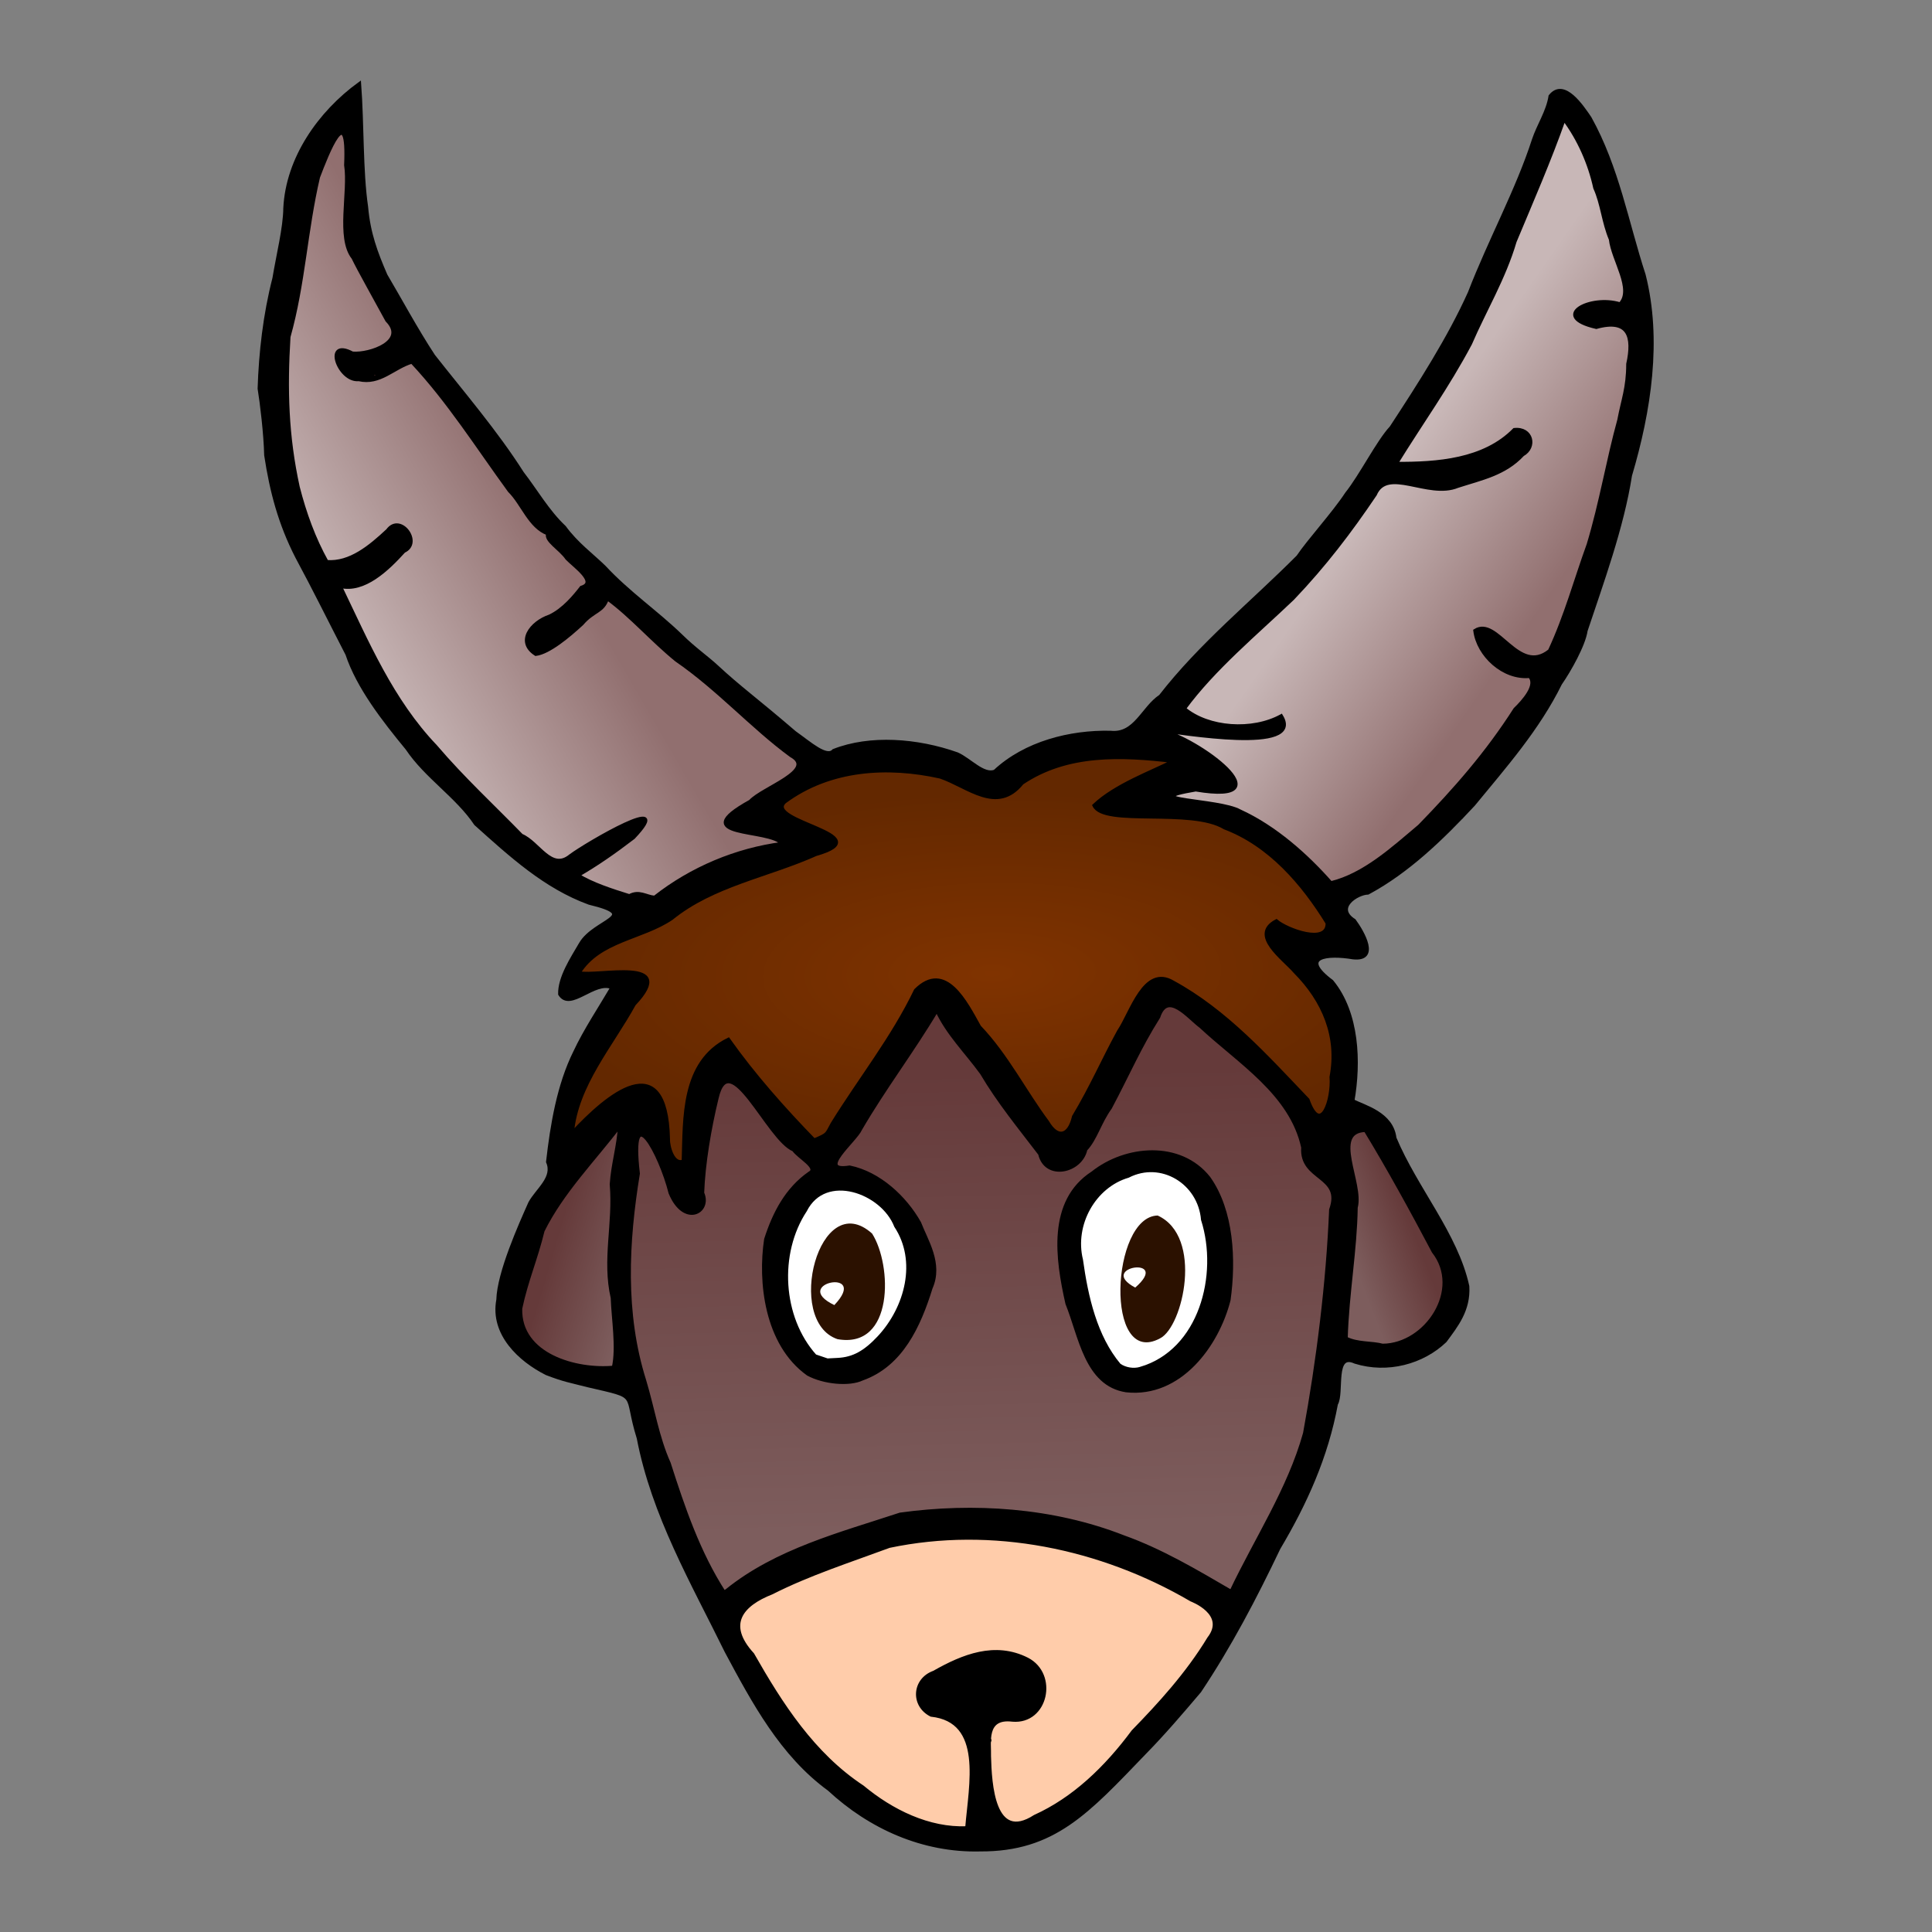 <?xml version="1.0" encoding="UTF-8" standalone="no"?>
<!-- Created with Inkscape (http://www.inkscape.org/) -->
<svg xmlns:dc="http://purl.org/dc/elements/1.1/" xmlns:cc="http://creativecommons.org/ns#" xmlns:rdf="http://www.w3.org/1999/02/22-rdf-syntax-ns#" xmlns:svg="http://www.w3.org/2000/svg" xmlns="http://www.w3.org/2000/svg" xmlns:xlink="http://www.w3.org/1999/xlink" xmlns:sodipodi="http://sodipodi.sourceforge.net/DTD/sodipodi-0.dtd" xmlns:inkscape="http://www.inkscape.org/namespaces/inkscape" width="240" height="240" viewBox="0 0 240 240" id="svg2" version="1.1" inkscape:version="0.91 r13725" sodipodi:docname="yak-front.svg" inkscape:export-filename="/usr/src/G1/yaxim/asset-graphics/yak-grass.png" inkscape:export-xdpi="100.07505" inkscape:export-ydpi="100.07505">
  <rect x="0" y="0" width="240" height="240" fill="#808080" stroke="none"/>
  <defs id="defs4">
    <linearGradient inkscape:collect="always" id="hair-3">
      <stop style="stop-color:#803300;stop-opacity:1;" offset="0" id="stop4211"/>
      <stop style="stop-color:#632800;stop-opacity:1" offset="1" id="stop4213"/>
    </linearGradient>
    <linearGradient inkscape:collect="always" id="face-4">
      <stop style="stop-color:#7d5d5d;stop-opacity:1" offset="0" id="stop4187"/>
      <stop style="stop-color:#653a3a;stop-opacity:1" offset="1" id="stop4189"/>
    </linearGradient>
    <linearGradient id="horn-6-7" inkscape:collect="always">
      <stop id="stop4173" offset="0" style="stop-color:#c8b7b7;stop-opacity:1;"/>
      <stop id="stop4175" offset="1" style="stop-color:#916f6f;stop-opacity:1"/>
    </linearGradient>
    <linearGradient inkscape:collect="always" xlink:href="#horn-6-7" id="linearGradient4169" x1="163.93" y1="136.618" x2="221.336" y2="103.283" gradientUnits="userSpaceOnUse" gradientTransform="matrix(0.431,0,0,0.432,-32.505,816.951)"/>
    <linearGradient inkscape:collect="always" xlink:href="#horn-6-7" id="linearGradient4183" x1="485.889" y1="130.257" x2="531.947" y2="162.582" gradientUnits="userSpaceOnUse" gradientTransform="matrix(0.431,0,0,0.432,-32.505,816.951)"/>
    <linearGradient inkscape:collect="always" xlink:href="#face-4" id="linearGradient4191" x1="374.636" y1="428.837" x2="371.533" y2="297.517" gradientUnits="userSpaceOnUse" gradientTransform="matrix(0.431,0,0,0.432,-32.505,816.951)"/>
    <linearGradient inkscape:collect="always" xlink:href="#face-4" id="linearGradient4199" x1="476.27" y1="351.554" x2="494.491" y2="344.483" gradientUnits="userSpaceOnUse" gradientTransform="matrix(0.431,0,0,0.432,-32.505,816.951)"/>
    <linearGradient inkscape:collect="always" xlink:href="#face-4" id="linearGradient4207" x1="267.554" y1="363.71" x2="243.702" y2="356.639" gradientUnits="userSpaceOnUse" gradientTransform="matrix(0.431,0,0,0.432,-32.505,816.951)"/>
    <radialGradient inkscape:collect="always" xlink:href="#hair-3" id="radialGradient4217" cx="374.306" cy="290.831" fx="374.306" fy="290.831" r="110.277" gradientTransform="matrix(0.516,-0.009,0.003,0.204,-65.93,877.321)" gradientUnits="userSpaceOnUse"/>
  </defs>
  <sodipodi:namedview id="base" pagecolor="#494745" bordercolor="#666666" borderopacity="1.0" inkscape:pageopacity="0" inkscape:pageshadow="2" inkscape:zoom="2.8284271" inkscape:cx="0.1986209" inkscape:cy="100.08223" inkscape:document-units="px" inkscape:current-layer="layer1" showgrid="true" inkscape:window-width="1920" inkscape:window-height="1029" inkscape:window-x="0" inkscape:window-y="0" inkscape:window-maximized="1" units="px" showguides="false">
    <inkscape:grid type="xygrid" id="grid5353" originx="20" originy="20" spacingx="10" spacingy="10"/>
  </sodipodi:namedview>
  <g inkscape:label="Layer 1" inkscape:groupmode="layer" id="layer1" transform="translate(0,-812.362)">
    <g id="g4262" transform="translate(-4.836,0)">
      <path sodipodi:nodetypes="ccccccccccccccccccccccccccccccccccccccccccccccccccccccccccccccc" inkscape:connector-curvature="0" id="path4272" d="m 126.583,1042.139 c -7.09,0.177 -13.67,-2.785 -18.758,-7.51 -5.884,-4.284 -9.381,-10.825 -12.75,-17.11 -4.208,-8.578 -9.094,-16.957 -10.927,-26.519 -1.804,-5.767 0.332,-4.983 -6.287,-6.524 -2.354,-0.602 -2.933,-0.656 -5.128,-1.498 -3.308,-1.661 -6.821,-4.903 -6.027,-9.146 0.081,-3.34 2.748,-9.295 3.975,-12.044 0.915,-1.657 3.059,-3.121 2.202,-5.092 0.529,-4.645 1.345,-9.541 3.378,-13.641 1.236,-2.656 3.147,-5.531 4.61,-8.021 -2.196,-0.966 -5.21,2.932 -6.487,0.822 -0.054,-2.053 1.505,-4.41 2.594,-6.274 1.739,-2.949 7.684,-3.446 1.048,-5.048 -5.486,-2 -9.772,-5.953 -14.096,-9.826 -2.304,-3.443 -6.155,-5.841 -8.525,-9.377 -2.885,-3.507 -6.066,-7.574 -7.448,-11.716 -2.096,-4.055 -4.085,-8.102 -6.226,-12.065 -2.121,-4.133 -3.184,-8.158 -3.862,-12.646 -0.062,-2.655 -0.533,-6.548 -0.816,-8.271 0.146,-4.442 0.668,-9.143 1.838,-13.695 0.496,-2.988 1.323,-6.245 1.353,-8.707 0.302,-6.212 4.301,-11.879 9.239,-15.468 0.38,5.044 0.215,10.871 0.867,15.306 0.285,3.271 1.176,5.658 2.405,8.496 1.69,2.851 3.808,6.792 5.93,10.011 3.585,4.564 7.808,9.479 11.028,14.557 1.598,2.043 3.158,4.777 5.235,6.721 1.494,2.053 3.399,3.436 4.942,4.938 2.984,3.217 6.505,5.613 9.542,8.549 1.607,1.592 3.27,2.742 4.457,3.851 2.858,2.653 4.761,3.967 9.666,8.18 1.893,1.339 3.966,3.228 4.839,2.245 4.516,-1.786 10.391,-1.343 15.347,0.415 1.557,0.691 3.273,2.717 4.687,2.148 3.764,-3.514 9.334,-4.943 14.378,-4.826 3.059,0.331 3.997,-3.055 6.184,-4.5 5.018,-6.463 11.408,-11.624 17.091,-17.332 1.362,-2.024 4.402,-5.335 6.048,-7.837 1.812,-2.274 3.88,-6.44 5.53,-8.214 3.553,-5.416 7.225,-11.151 9.739,-16.748 2.535,-6.567 5.913,-12.689 7.948,-18.977 0.59,-1.789 1.775,-3.521 2.069,-5.442 1.692,-2.131 3.957,1.312 4.915,2.714 3.448,6.213 4.587,12.964 6.72,19.503 2.042,8.062 0.683,16.885 -1.696,24.903 -1.007,6.467 -3.553,13.376 -5.511,19.269 -0.268,1.806 -2.054,4.971 -3.183,6.59 -2.772,5.622 -6.873,10.262 -10.776,15.014 -3.912,4.204 -8.169,8.324 -13.115,10.98 -1.368,0.032 -4.203,1.858 -1.706,3.44 1.082,1.478 3.067,4.952 -0.14,4.604 -3.224,-0.544 -6.795,-0.151 -2.643,2.962 3.232,3.917 3.429,10.067 2.594,14.832 1.44,0.742 4.864,1.575 5.219,4.625 2.636,6.3 7.647,11.962 9.053,18.41 0.179,2.944 -1.39,4.878 -2.792,6.783 -2.794,2.675 -7.151,3.873 -11.173,2.62 -2.785,-1.283 -1.521,3.809 -2.36,5.224 -1.208,6.552 -3.814,12.306 -7.14,17.908 -2.942,6.163 -6.028,12.068 -9.821,17.747 -2.216,2.613 -4.443,5.226 -6.852,7.682 -7.051,7.324 -11.248,12.073 -20.423,12.025 z" style="fill:#000000;fill-opacity:1;stroke:#000000;stroke-width:0.431;stroke-miterlimit:4;stroke-dasharray:none;stroke-opacity:1"/>
      <path sodipodi:nodetypes="ccccccccccccccc" inkscape:connector-curvature="0" id="path4270" d="m 124.948,1039.439 c 0.452,-5.431 2.235,-13.306 -4.439,-14.038 -2.363,-1.187 -2.19,-4.376 0.353,-5.286 3.618,-2.058 7.582,-3.645 11.572,-1.634 3.678,1.892 2.402,7.901 -1.823,7.541 -3.546,-0.438 -2.818,2.886 -2.882,4.513 0.093,3.407 0.47,10.835 5.665,7.481 4.833,-2.188 8.82,-6.011 12.196,-10.561 3.256,-3.343 6.738,-7.138 9.415,-11.553 2.402,-3.102 -2.184,-4.806 -2.184,-4.806 -11.227,-6.569 -24.748,-9.353 -37.526,-6.663 -4.897,1.814 -9.969,3.436 -14.596,5.785 -3.736,1.467 -5.813,3.911 -2.377,7.658 3.544,6.23 7.528,12.432 13.657,16.472 3.599,2.993 8.228,5.294 12.97,5.091 z" style="fill:#ffccaa;fill-opacity:1;stroke:#000000;stroke-width:0.431;stroke-opacity:1"/>
      <path inkscape:connector-curvature="0" id="path4268" d="m 127.779,1028.554 c -0.331,-0.863 -0.247,0.764 0,0 z" style="fill:#ff8080;fill-opacity:1;stroke:#000000;stroke-width:0.431;stroke-opacity:1"/>
      <path inkscape:connector-curvature="0" id="path4266" d="m 95.11,1009.964 c 6.192,-5.004 14.119,-7.032 21.553,-9.487 9.089,-1.253 18.936,-0.633 27.725,2.811 4.745,1.695 9.06,4.272 13.386,6.79 3.131,-6.598 7.199,-12.698 9.144,-19.664 1.679,-9.128 2.87,-18.798 3.242,-27.779 1.537,-4.322 -3.755,-3.66 -3.47,-7.731 -1.45,-6.717 -7.969,-10.618 -12.685,-15.028 -1.558,-1.154 -4.15,-4.494 -5.25,-1.182 -2.4,3.806 -3.79,7.115 -6.007,11.281 -1.305,1.788 -1.819,3.892 -3.051,5.178 -0.599,2.779 -4.946,3.738 -5.685,0.547 -2.492,-3.266 -5.108,-6.447 -7.224,-10.03 -1.902,-2.623 -4.22,-4.876 -5.576,-7.809 -3.008,5.057 -6.554,9.703 -9.491,14.757 -0.602,1.42 -5.628,5.426 -1.341,4.742 3.667,0.752 6.895,3.762 8.671,6.925 0.817,2.158 2.761,5.042 1.424,8.053 -1.467,4.722 -3.659,9.566 -8.526,11.301 -1.603,0.772 -4.761,0.475 -6.733,-0.586 -5.261,-3.755 -6.028,-11.552 -5.244,-16.735 1.045,-3.261 2.599,-6.25 5.441,-8.227 1.206,-0.66 -1.402,-2.006 -1.985,-2.899 -3.181,-1.269 -7.979,-13.19 -9.545,-6.402 -0.917,3.779 -1.658,8.165 -1.786,11.765 1.056,2.383 -2.268,4.183 -3.999,-0.014 -1.211,-4.84 -5.132,-12.134 -3.989,-2.394 -1.401,8.538 -1.84,17.375 0.774,25.679 1.079,3.567 1.606,7.087 3.054,10.301 1.777,5.551 3.684,11.16 6.852,16.053 l 0.322,-0.217 -8.61e-4,3e-4 z" style="fill:url(#linearGradient4191);fill-opacity:1;stroke:#000000;stroke-width:0.431;stroke-opacity:1"/>
      <path inkscape:connector-curvature="0" id="path4264" d="m 144.759,985.106 c -5.003,-0.747 -5.723,-6.8 -7.357,-10.812 -1.248,-5.519 -2.302,-12.694 3.17,-16.225 4.088,-3.257 10.851,-3.875 14.415,0.616 2.917,4.095 3.19,10.22 2.499,15.169 -1.434,5.628 -6.081,11.956 -12.726,11.253 z" style="fill:#000000;fill-opacity:1;stroke:#000000;stroke-width:0.431;stroke-opacity:1"/>
      <path inkscape:connector-curvature="0" id="path4262" d="m 146.497,982.375 c 7.497,-2.187 9.937,-11.638 7.748,-18.51 -0.391,-4.628 -5.171,-7.516 -9.276,-5.408 -4.208,1.235 -6.896,6.002 -5.815,10.413 0.633,4.558 1.747,9.535 4.722,13.072 0.742,0.518 1.777,0.679 2.621,0.434 z" style="fill:#ffffff;fill-opacity:1;stroke:#000000;stroke-width:0.431;stroke-opacity:1"/>
      <path sodipodi:nodetypes="ccc" inkscape:connector-curvature="0" id="path4260" d="m 148.646,963.359 c 5.705,2.6 3.155,13.823 0.3,15.256 -6.939,3.762 -6.102,-15.138 -0.3,-15.256 z" style="fill:#2b1100;fill-opacity:1;stroke:none;stroke-width:0.431;stroke-opacity:1"/>
      <path inkscape:connector-curvature="0" id="path4258" d="m 145.859,972.31 c 4.598,-4.008 -4.891,-2.598 0,0 z" style="fill:#ffffff;fill-opacity:1;stroke:none;stroke-width:0.431;stroke-opacity:1"/>
      <path inkscape:connector-curvature="0" id="path4256" d="m 81.054,982.227 c 0.562,-2.458 -0.062,-6.159 -0.138,-8.632 -1.094,-4.782 0.3,-9.228 -0.123,-14.117 0.162,-2.505 0.892,-4.765 1.022,-7.254 -3.121,4.121 -7.144,8.168 -9.544,13.018 -0.878,3.6 -2.021,6.12 -2.777,9.667 -0.163,5.822 6.925,7.753 11.559,7.318 z" style="fill:url(#linearGradient4207);fill-opacity:1;stroke:#000000;stroke-width:0.431;stroke-opacity:1"/>
      <path inkscape:connector-curvature="0" id="path4254" d="m 108.908,981.261 c 1.924,-0.1 3.362,-0.885 5.105,-2.741 3.478,-3.718 4.967,-9.542 2.11,-13.86 -1.666,-4.284 -8.78,-6.848 -11.255,-1.942 -3.51,5.324 -3.073,13.321 1.218,18.093 l 1.528,0.517 1.293,-0.067 z" style="fill:#ffffff;fill-opacity:1;stroke:#000000;stroke-width:0.431;stroke-opacity:1"/>
      <path inkscape:connector-curvature="0" id="path4252" d="m 108.876,978.719 c -6.609,-2.241 -2.272,-19.001 4.294,-13.121 2.501,3.914 2.753,14.368 -4.294,13.121 z" style="fill:#2b1100;fill-opacity:1;stroke:none;stroke-width:0.431;stroke-opacity:1"/>
      <path inkscape:connector-curvature="0" id="path4250" d="m 108.479,974.484 c 4.491,-4.734 -5.623,-2.7 0,0 z" style="fill:#ffffff;fill-opacity:1;stroke:none;stroke-width:0.431;stroke-opacity:1"/>
      <path inkscape:connector-curvature="0" id="path4248" d="m 176.604,979.5 c 5.463,-0.056 9.997,-6.966 6.299,-11.669 -2.658,-5.033 -5.581,-10.37 -8.445,-15.065 -4.383,0.143 -0.352,6.604 -1.176,9.594 -0.072,5.268 -1.077,10.67 -1.241,16.25 1.375,0.723 3.195,0.522 4.563,0.891 z" style="fill:url(#linearGradient4199);fill-opacity:1;stroke:#000000;stroke-width:0.431;stroke-opacity:1"/>
      <path inkscape:connector-curvature="0" id="path4246" d="m 89.731,956.607 c 0.174,-5.325 -0.18,-12.287 5.59,-15.121 3.15,4.443 6.83,8.585 10.642,12.512 1.79,-0.746 1.513,-0.694 2.266,-2.042 3.437,-5.553 7.523,-10.676 10.353,-16.573 3.695,-3.677 6.251,1.553 7.917,4.534 3.388,3.54 5.668,8.097 8.453,11.822 1.247,2.143 2.684,1.813 3.264,-0.662 2.26,-3.777 3.652,-7.057 5.588,-10.587 1.594,-2.354 3.2,-8.239 6.75,-6.107 6.559,3.575 11.613,9.233 16.744,14.602 1.625,4.572 3.13,-0.021 2.911,-2.844 0.953,-5.013 -0.929,-9.476 -4.508,-13.07 -1.393,-1.63 -5.634,-4.548 -2.311,-6.303 1.254,1.083 6.394,3.037 6.331,0.261 -3.042,-4.936 -7.154,-9.729 -12.757,-11.847 -4.155,-2.529 -14.993,-0.158 -16.212,-2.766 2.665,-2.53 7.204,-4.151 9.825,-5.499 -6.387,-0.749 -13.154,-1.071 -18.772,2.713 -3.121,3.878 -6.694,0.417 -10.16,-0.764 -6.525,-1.454 -13.708,-1.069 -19.336,3.106 -2.653,2.481 12.149,4.158 3.874,6.515 -6.03,2.699 -12.783,3.788 -17.922,7.957 -3.679,2.502 -9.002,2.699 -11.516,6.776 2.305,0.543 12.505,-2.072 6.861,3.892 -2.831,5.154 -7.162,10.017 -7.692,16.008 4.313,-4.654 11.666,-10.946 11.935,0.743 -0.036,0.944 0.61,3.294 1.881,2.745 z" style="fill:url(#radialGradient4217);fill-opacity:1;stroke:#000000;stroke-width:0.431;stroke-opacity:1"/>
      <path inkscape:connector-curvature="0" id="path4242" d="m 86.146,923.851 c 4.587,-3.611 10.154,-5.939 15.853,-6.685 -1.533,-1.948 -12.183,-0.707 -3.956,-5.254 1.537,-1.688 8.366,-3.87 5.047,-5.701 -4.79,-3.509 -9.025,-8.275 -14.231,-11.857 -3.046,-2.479 -5.578,-5.437 -8.581,-7.641 -0.573,1.687 -1.717,1.459 -3.152,3.136 -1.629,1.505 -4.095,3.578 -5.734,3.781 -2.409,-1.532 -0.59,-3.935 1.735,-4.718 1.722,-0.816 3.098,-2.501 3.926,-3.569 2.085,-0.628 -0.841,-2.63 -1.789,-3.619 -0.805,-1.193 -2.715,-2.219 -2.372,-3.073 -2.252,-0.823 -3.143,-3.715 -4.765,-5.316 -4.037,-5.535 -7.523,-11.094 -12.125,-16.014 -2.306,0.693 -3.965,2.788 -6.603,2.177 -2.498,0.263 -4.397,-5.179 -0.779,-3.249 2.145,0.19 6.889,-1.449 4.292,-4.092 -1.299,-2.404 -3.45,-6.204 -4.204,-7.772 -1.964,-2.48 -0.393,-8.172 -0.909,-11.512 0.366,-8.326 -2.3,-1.458 -3.421,1.478 -1.561,6.637 -1.821,13.261 -3.671,19.853 -0.403,6.526 -0.244,12.33 1.151,18.679 0.82,3.209 1.96,6.379 3.572,9.262 2.902,0.233 5.415,-1.888 7.559,-3.886 1.572,-2.166 4.304,1.542 2.018,2.574 -2.001,2.218 -4.955,5.077 -7.914,4.35 3.365,6.994 6.403,14.193 11.862,19.91 3.41,3.999 7.238,7.531 10.661,11.055 2.124,0.879 3.678,4.503 6.073,2.533 2.128,-1.583 13.369,-8.108 7.831,-2.272 -2.387,1.827 -4.573,3.346 -6.893,4.685 1.775,1.091 4.137,1.859 6.39,2.562 1.199,-0.661 2.022,0.078 3.129,0.195 z" style="fill:url(#linearGradient4169);fill-opacity:1;stroke:#000000;stroke-width:0.431;stroke-opacity:1"/>
      <path inkscape:connector-curvature="0" id="path4240" d="m 170.168,922.048 c 4.162,-1.028 7.672,-4.262 11.007,-7.072 4.411,-4.534 8.359,-9.016 11.869,-14.504 1.052,-1.022 2.835,-3.003 1.81,-4.105 -3.243,0.321 -6.403,-2.604 -6.788,-5.663 2.762,-1.782 5.374,5.656 9.272,2.496 2.01,-4.286 3.277,-8.978 4.814,-13.192 1.574,-5.208 2.431,-10.503 3.809,-15.48 0.458,-2.463 1.102,-3.967 1.106,-6.949 0.745,-3.362 0.142,-5.698 -3.934,-4.567 -5.855,-1.339 -0.734,-4.041 2.957,-2.875 1.752,-1.827 -0.901,-5.487 -1.179,-8.049 -0.907,-2.147 -1.042,-4.41 -1.939,-6.381 -0.669,-3.06 -1.996,-6.056 -3.848,-8.535 -1.814,5.145 -3.996,10.136 -6.105,15.188 -1.322,4.532 -3.814,8.679 -5.534,12.688 -2.852,5.368 -6.049,9.779 -9.21,14.901 5.115,0.026 10.901,-0.377 14.672,-4.205 2.199,-0.234 2.72,2.165 1.043,3.096 -2.229,2.403 -5.129,2.961 -8.08,3.918 -3.684,1.52 -8.724,-2.49 -10.249,1.03 -3.127,4.637 -6.285,8.777 -10.233,12.919 -4.607,4.4 -9.801,8.682 -13.477,13.681 2.981,2.509 8.476,2.875 12.047,0.911 2.94,4.771 -12.66,2.015 -14.971,1.802 4.419,0.889 15.866,9.288 4.345,7.366 -7.85,1.329 2.896,1.198 5.464,2.644 4.432,2.022 8.347,5.555 11.334,8.94 z" style="fill:url(#linearGradient4183);fill-opacity:1;stroke:#000000;stroke-width:0.431;stroke-opacity:1"/>
      <path inkscape:connector-curvature="0" id="path4238" d="m 186.427,913.816 c -0.793,-0.248 -0.136,0.264 0,0 z" style="fill:#ff8080;fill-opacity:1;stroke:#000000;stroke-width:0.431;stroke-opacity:1"/>
      <path inkscape:connector-curvature="0" id="path4236" d="m 207.689,869.529 c -0.475,-0.496 -0.62,0.193 0,0 z" style="fill:#ff8080;fill-opacity:1;stroke:#000000;stroke-width:0.431;stroke-opacity:1"/>
      <path inkscape:connector-curvature="0" id="path4234" d="m 51.536,858.909 c -0.109,-0.297 -0.56,0.293 0,0 z" style="fill:#ff8080;fill-opacity:1;stroke:#000000;stroke-width:0.431;stroke-opacity:1"/>
      <path inkscape:connector-curvature="0" id="path3429" d="m 55.042,857.364 c -1.18,-0.266 -0.275,0.275 0,0 z" style="fill:#ff8080;fill-opacity:1;stroke:#000000;stroke-width:0.431;stroke-opacity:1"/>
    </g>
    <path style="fill:#000000;stroke:#000000;stroke-opacity:1" d="" id="path3427" inkscape:connector-curvature="0"/>
  </g>
</svg>
